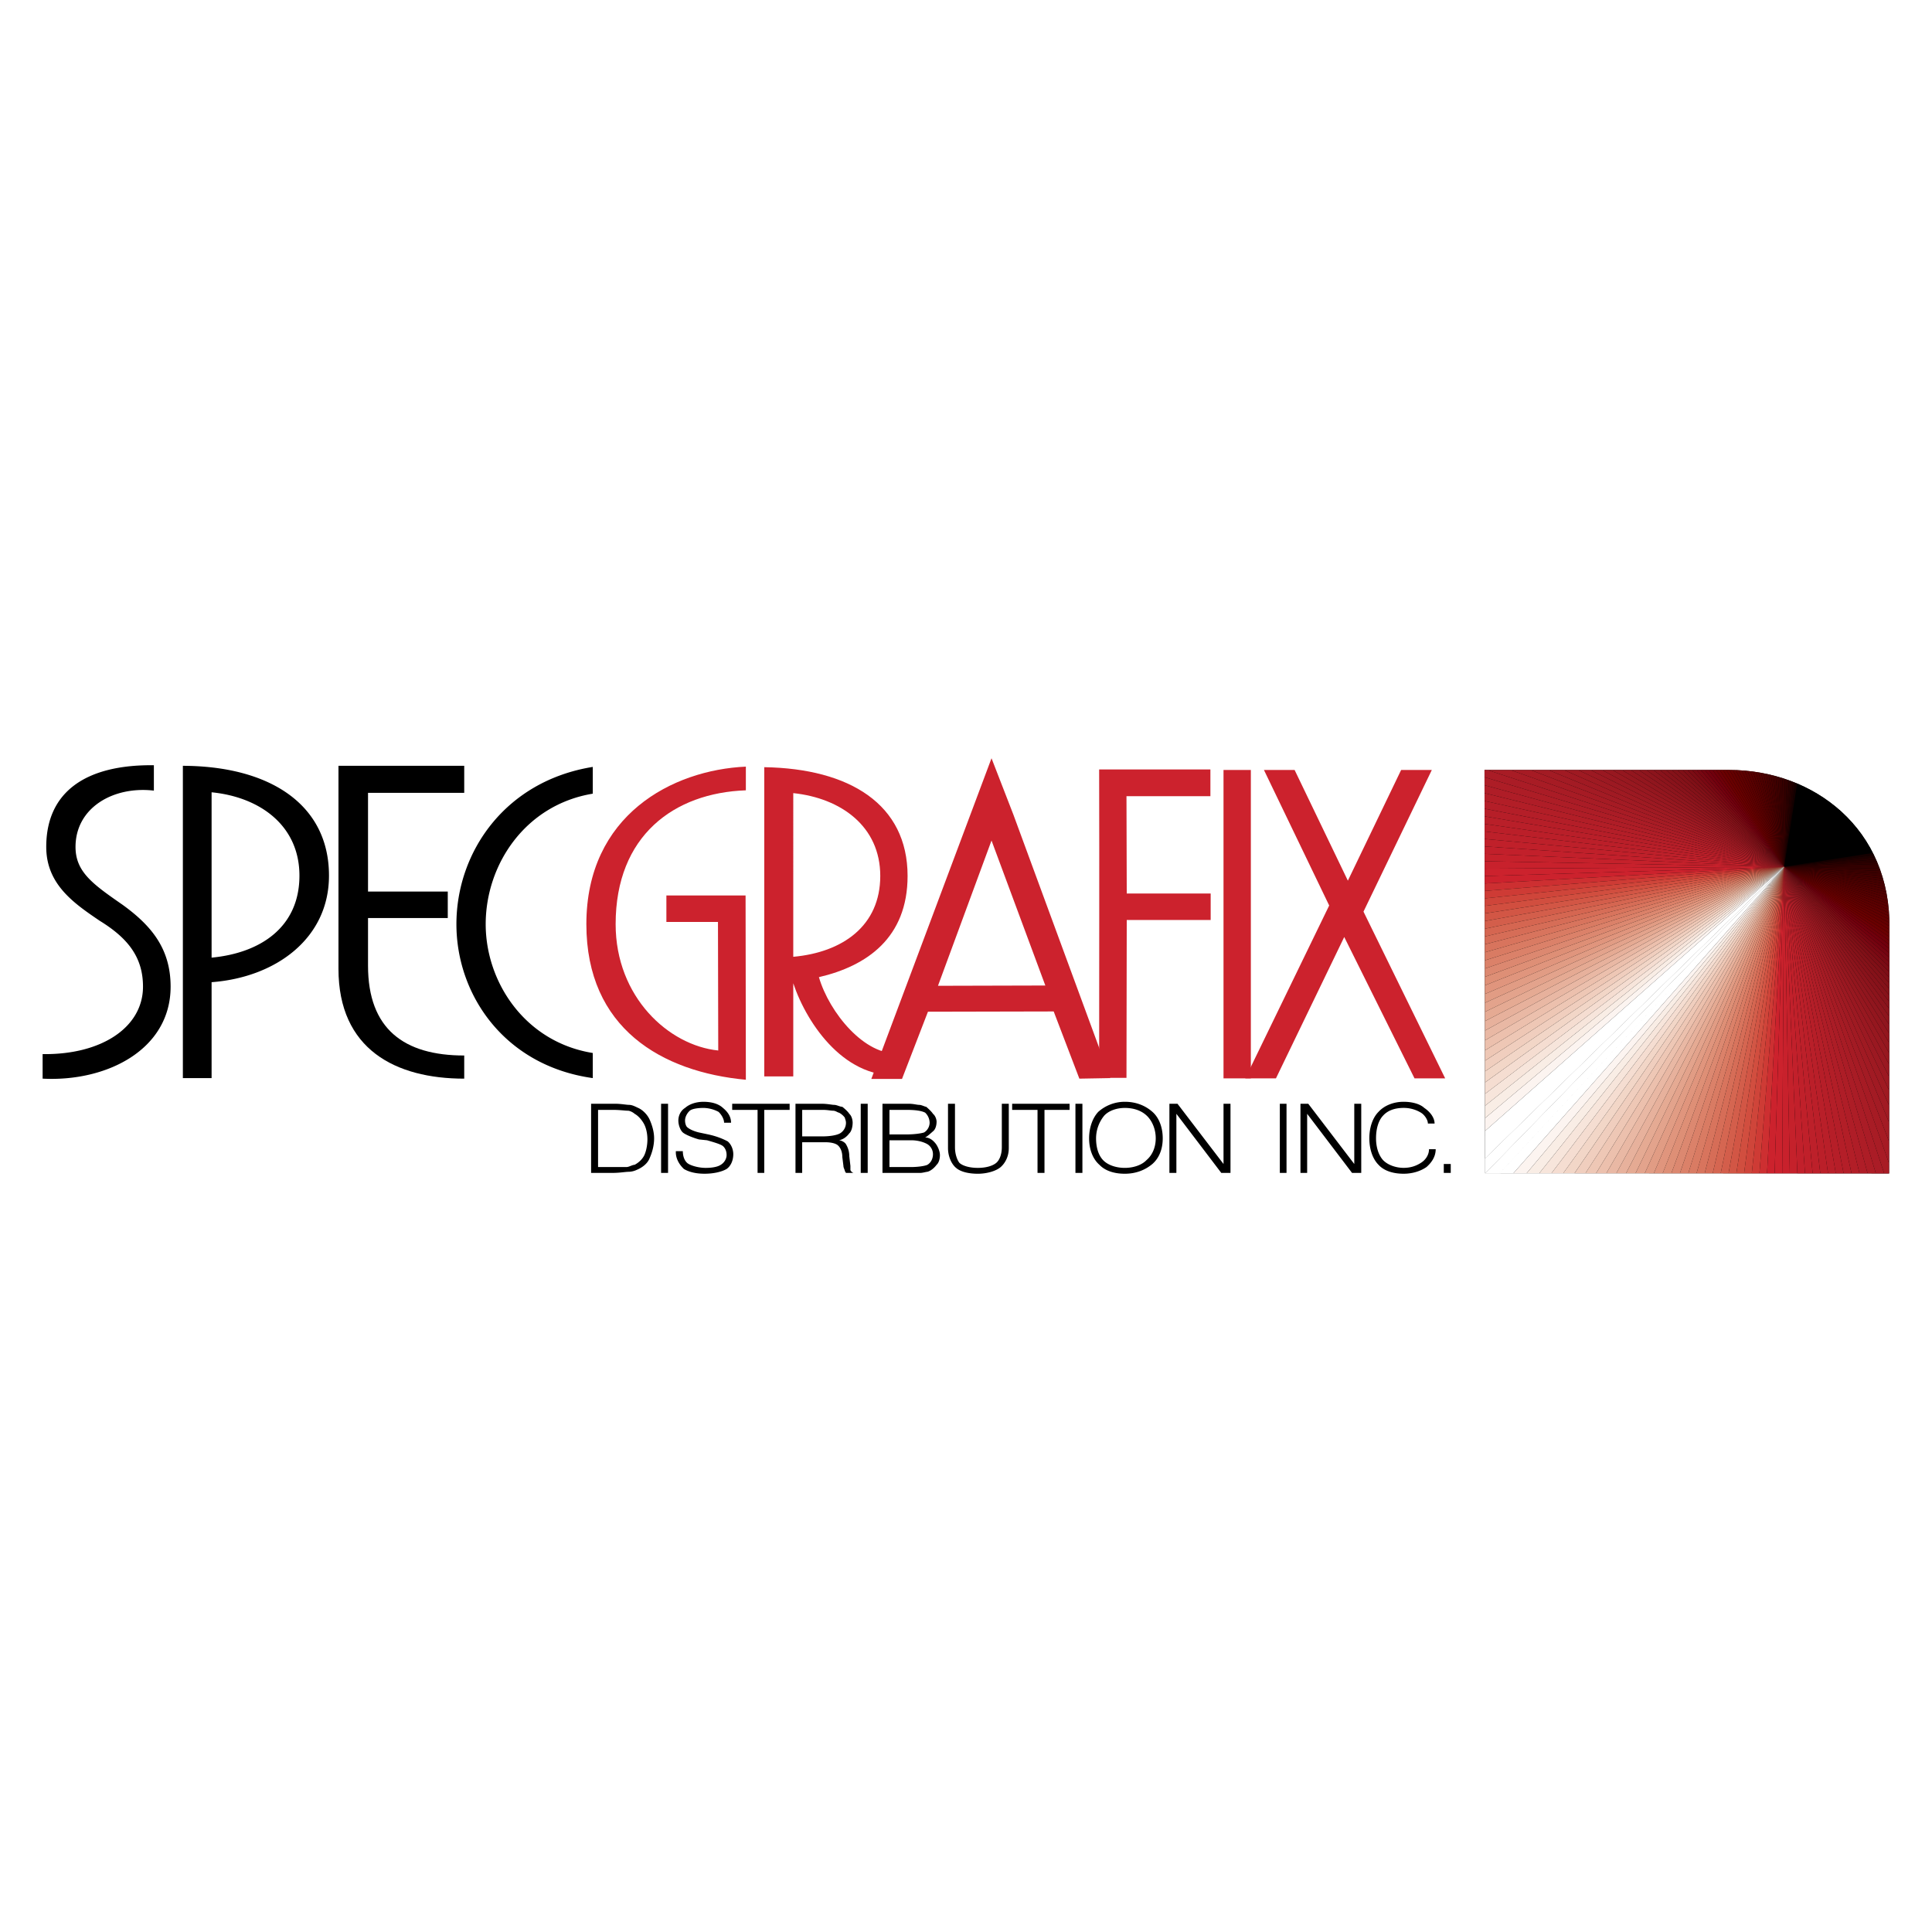 <svg xmlns="http://www.w3.org/2000/svg" xmlns:xlink="http://www.w3.org/1999/xlink" width="2500" height="2500" viewBox="0 0 192.756 192.756"><path fill-rule="evenodd" clip-rule="evenodd" fill="#fff" d="M0 0h192.756v192.756H0V0z"/><path d="M36.718 88.95v-9.848h9.598v-2.698H33.769v20.252c0 8.04 5.703 10.961 12.547 10.961v-2.309c-6.009 0-9.598-2.644-9.598-8.958v-4.757h7.956V88.95h-7.956z" fill-rule="evenodd" clip-rule="evenodd"/><defs><path id="a" d="M148.109 76.821h24.426c8.373 0 16.164 5.842 15.969 15.857l-.027 24.398-40.312-.028-.056-40.227z"/></defs><clipPath id="b"><use xlink:href="#a" overflow="visible"/></clipPath><path d="M148.109 76.821h24.426c8.373 0 16.164 5.842 15.969 15.857l-.027 24.398-40.312-.028-.056-40.227z" clip-path="url(#b)"/><path d="M178.002 86.482l30.621-29.874a43.96 43.96 0 0 0-.748-.748" clip-path="url(#b)"/><path d="M178.002 86.482l30.621-29.874a43.96 43.96 0 0 0-.748-.748M178.002 86.482l29.873-30.622c-.252-.247-.508-.49-.766-.729M178.002 86.482l31.352-29.107a44.06 44.06 0 0 0-.73-.767M178.002 86.482l29.107-31.352c-.26-.24-.521-.477-.785-.71" clip-path="url(#b)"/><path d="M178.002 86.482l32.061-28.323a40.105 40.105 0 0 0-.709-.784M178.002 86.482l28.322-32.062a35.549 35.549 0 0 0-.803-.691M178.002 86.482l32.752-27.521c-.227-.27-.457-.537-.691-.802" clip-path="url(#b)"/><path d="M178.002 86.482l27.52-32.753c-.27-.227-.543-.45-.818-.671M178.002 86.482l33.422-26.703a39.885 39.885 0 0 0-.67-.819M178.002 86.482l26.701-33.424c-.275-.22-.553-.437-.834-.65M178.002 86.482l34.072-25.868c-.213-.281-.43-.559-.65-.834" clip-path="url(#b)"/><path d="M178.002 86.482l25.867-34.074a38.192 38.192 0 0 0-.852-.629M178.002 86.482l34.703-25.017c-.207-.286-.416-.57-.631-.851" clip-path="url(#b)"/><path d="M178.002 86.482l25.016-34.703a37.283 37.283 0 0 0-.865-.608M178.002 86.482l35.311-24.151a47.9 47.9 0 0 0-.607-.866M178.002 86.482l24.15-35.312a37.38 37.38 0 0 0-.881-.586" clip-path="url(#b)"/><path d="M178.002 86.482l35.896-23.271a42.044 42.044 0 0 0-.586-.881M178.002 86.482l23.27-35.898c-.297-.192-.594-.38-.895-.565M178.002 86.482l36.461-22.375c-.184-.3-.371-.599-.564-.895" clip-path="url(#b)"/><path d="M178.002 86.482l22.375-36.463a43.623 43.623 0 0 0-.91-.542M178.002 86.482l37.004-21.467a41.901 41.901 0 0 0-.543-.909" clip-path="url(#b)"/><path d="M178.002 86.482l21.465-37.005c-.305-.177-.611-.35-.922-.52M178.002 86.482l37.523-20.545c-.17-.31-.342-.617-.52-.922" clip-path="url(#b)"/><path d="M178.002 86.482l20.543-37.524a41.468 41.468 0 0 0-.934-.497M178.002 86.482l38.02-19.61c-.16-.313-.326-.625-.496-.935" clip-path="url(#b)"/><path d="M178.002 86.482l19.609-38.021a41.766 41.766 0 0 0-.947-.473M178.002 86.482l38.494-18.664a37.969 37.969 0 0 0-.475-.946M178.002 86.482l18.662-38.495a41.692 41.692 0 0 0-.957-.45" clip-path="url(#b)"/><path d="M178.002 86.482l38.943-17.706a41.731 41.731 0 0 0-.449-.958M178.002 86.482l17.705-38.944c-.32-.146-.645-.288-.969-.426M178.002 86.482l39.369-16.737a36.046 36.046 0 0 0-.426-.969M178.002 86.482l16.736-39.371c-.324-.138-.65-.272-.979-.402M178.002 86.482l39.771-15.758a49.03 49.03 0 0 0-.402-.979" clip-path="url(#b)"/><path d="M178.002 86.482L193.76 46.71c-.328-.13-.658-.256-.988-.377M178.002 86.482l40.148-14.77a34.616 34.616 0 0 0-.377-.988M178.002 86.482l14.77-40.15c-.332-.122-.664-.24-.998-.353" clip-path="url(#b)"/><path d="M178.002 86.482l40.502-13.772c-.113-.334-.23-.667-.354-.998M178.002 86.482l13.771-40.503a40.67 40.67 0 0 0-1.006-.328" clip-path="url(#b)"/><path d="M178.002 86.482l40.83-12.766a43.724 43.724 0 0 0-.328-1.006M178.002 86.482l12.766-40.831a48.747 48.747 0 0 0-1.014-.304M178.002 86.482l41.133-11.752a36.77 36.77 0 0 0-.303-1.014" clip-path="url(#b)"/><path d="M178.002 86.482l11.752-41.135c-.34-.097-.68-.189-1.021-.278M178.002 86.482l41.412-10.731a40.552 40.552 0 0 0-.279-1.021M178.002 86.482l10.73-41.413a46.575 46.575 0 0 0-1.027-.253" clip-path="url(#b)"/><path d="M178.002 86.482l41.664-9.704c-.08-.344-.164-.686-.252-1.028M178.002 86.482l9.703-41.666a41.41 41.41 0 0 0-1.033-.227" clip-path="url(#b)"/><path d="M178.002 86.482l41.893-8.67c-.072-.346-.148-.69-.229-1.034M178.002 86.482l8.67-41.893a40.522 40.522 0 0 0-1.039-.202M178.002 86.482l42.094-7.631a46.408 46.408 0 0 0-.201-1.039" clip-path="url(#b)"/><path d="M178.002 86.482l7.631-42.094a42.025 42.025 0 0 0-1.043-.176M178.002 86.482l42.27-6.588a45.365 45.365 0 0 0-.176-1.043" clip-path="url(#b)"/><path d="M178.002 86.482l6.588-42.271c-.35-.054-.699-.104-1.049-.149M178.002 86.482l42.42-5.541a51.7 51.7 0 0 0-.15-1.047" clip-path="url(#b)" fill="#140000"/><path d="M178.002 86.482l5.539-42.42a45.65 45.65 0 0 0-1.051-.125M178.002 86.482l42.543-4.489a46.298 46.298 0 0 0-.123-1.051" clip-path="url(#b)" fill="#1c0000"/><path d="M178.002 86.482l4.488-42.544a40.76 40.76 0 0 0-1.053-.098M178.002 86.482l42.641-3.436a37.168 37.168 0 0 0-.098-1.054" clip-path="url(#b)" fill="#230000"/><path d="M178.002 86.482l3.436-42.643a46.878 46.878 0 0 0-1.057-.072M178.002 86.482l42.713-2.38c-.02-.353-.043-.704-.072-1.056" clip-path="url(#b)" fill="#280000"/><path d="M178.002 86.482l2.379-42.714c-.352-.02-.705-.035-1.057-.045M178.002 86.482l42.76-1.323a46.434 46.434 0 0 0-.047-1.057" clip-path="url(#b)" fill="#2d0000"/><path d="M178.002 86.482l1.322-42.76a41.56 41.56 0 0 0-1.059-.02M178.002 86.482l42.779-.265c-.002-.353-.01-.706-.02-1.058" clip-path="url(#b)" fill="#320000"/><path d="M178.002 86.482l.264-42.78h-.264c-.266 0-.529.002-.795.007M178.002 86.482l42.771.793c.006-.265.008-.529.008-.793v-.265" clip-path="url(#b)" fill="#350000"/><path d="M178.002 86.482l-.795-42.773c-.352.006-.705.017-1.057.033M178.002 86.482l42.74 1.851c.014-.352.025-.705.031-1.058" clip-path="url(#b)" fill="#380000"/><path d="M178.002 86.482l-1.852-42.74c-.354.015-.705.035-1.057.059M178.002 86.482l42.68 2.908c.025-.352.045-.704.061-1.057" clip-path="url(#b)" fill="#3b0000"/><path d="M178.002 86.482L175.094 43.8a46.83 46.83 0 0 0-1.055.085M178.002 86.482l42.596 3.963c.033-.352.061-.703.084-1.055" clip-path="url(#b)" fill="#3d0000"/><path d="M178.002 86.482l-3.963-42.597c-.352.033-.703.07-1.053.111M178.002 86.482l42.484 5.015c.041-.351.078-.701.111-1.052" clip-path="url(#b)" fill="#400000"/><path d="M178.002 86.482l-5.016-42.485c-.35.041-.701.087-1.049.137M178.002 86.482l42.348 6.064c.051-.35.096-.699.137-1.049" clip-path="url(#b)" fill="#420000"/><path d="M178.002 86.482l-6.064-42.349c-.35.05-.699.104-1.047.163M178.002 86.482l42.186 7.11c.059-.348.111-.696.162-1.045" clip-path="url(#b)" fill="#450000"/><path d="M178.002 86.482l-7.111-42.186c-.348.059-.695.122-1.041.189M178.002 86.482l41.996 8.151c.066-.347.129-.693.189-1.042" clip-path="url(#b)" fill="#470000"/><path d="M178.002 86.482l-8.152-41.997c-.346.067-.691.139-1.035.214M178.002 86.482l41.781 9.188c.076-.345.146-.69.215-1.036" clip-path="url(#b)" fill="#4a0000"/><path d="M178.002 86.482L168.814 44.7c-.346.076-.689.156-1.031.24M178.002 86.482L219.543 96.7a46.5 46.5 0 0 0 .24-1.03" clip-path="url(#b)" fill="#4c0000"/><path d="M178.002 86.482L167.783 44.94c-.342.084-.684.173-1.025.265M178.002 86.482l41.275 11.242c.094-.34.182-.682.266-1.024" clip-path="url(#b)" fill="#4e0000"/><path d="M178.002 86.482l-11.244-41.277c-.34.093-.68.19-1.018.291M178.002 86.482l40.984 12.26c.102-.338.199-.677.291-1.018" clip-path="url(#b)" fill="#510000"/><path d="M178.002 86.482L165.74 45.496c-.338.102-.674.207-1.01.316M178.002 86.482l40.67 13.27c.109-.335.215-.672.314-1.01" clip-path="url(#b)" fill="#530000"/><path d="M178.002 86.482l-13.271-40.67c-.334.109-.668.223-1.002.34M178.002 86.482l40.328 14.271c.119-.332.232-.666.342-1.002" clip-path="url(#b)" fill="#500"/><path d="M178.002 86.482l-14.273-40.33a51.3 51.3 0 0 0-.992.365M178.002 86.482l39.963 15.266c.127-.33.248-.661.365-.994" clip-path="url(#b)" fill="#580000"/><path d="M178.002 86.482l-15.266-39.964c-.33.126-.658.256-.984.39M178.002 86.482l39.574 16.249c.133-.326.264-.654.389-.983" clip-path="url(#b)" fill="#5a0000"/><path d="M178.002 86.482l-16.25-39.574c-.326.134-.65.271-.975.414M178.002 86.482l39.16 17.223c.141-.322.279-.647.414-.974" clip-path="url(#b)" fill="#5c0000"/><path d="M178.002 86.482l-17.225-39.16c-.322.142-.643.288-.963.438M178.002 86.482l38.721 18.186c.15-.318.297-.64.439-.963" clip-path="url(#b)" fill="#5e0000"/><path d="M178.002 86.482L159.814 47.76c-.318.15-.637.304-.951.462M178.002 86.482l38.26 19.139c.158-.315.312-.633.461-.953" clip-path="url(#b)" fill="#600000"/><path d="M178.002 86.482l-19.139-38.261c-.316.158-.629.319-.941.485M178.002 86.482l37.775 20.079c.164-.312.326-.625.484-.94" clip-path="url(#b)" fill="#620000"/><path d="M178.002 86.482l-20.08-37.775c-.311.165-.621.335-.928.508M178.002 86.482l37.266 21.007c.174-.308.344-.616.51-.928" clip-path="url(#b)" fill="#640000"/><path d="M178.002 86.482l-21.008-37.268a46.35 46.35 0 0 0-.916.531M178.002 86.482l36.736 21.922c.18-.303.357-.607.529-.915" clip-path="url(#b)" fill="#670000"/><path d="M178.002 86.482l-21.924-36.736c-.303.181-.604.365-.902.553M178.002 86.482l36.182 22.824c.189-.298.373-.599.555-.902" clip-path="url(#b)" fill="#690000"/><path d="M178.002 86.482l-22.826-36.183c-.297.188-.594.38-.887.576M178.002 86.482l35.605 23.712c.197-.293.389-.589.576-.888" clip-path="url(#b)" fill="#6b0001"/><path d="M178.002 86.482l-23.713-35.607a37.36 37.36 0 0 0-.873.598M178.002 86.482l35.01 24.586c.201-.289.4-.58.598-.874" clip-path="url(#b)" fill="#6d0005"/><path d="M178.002 86.482l-24.586-35.01c-.289.203-.576.409-.859.619M178.002 86.482l34.391 25.444c.209-.284.416-.569.619-.858" clip-path="url(#b)" fill="#6f0008"/><path d="M178.002 86.482l-25.445-34.391c-.283.21-.564.423-.842.64M178.002 86.482l33.75 26.287c.217-.278.43-.56.641-.843" clip-path="url(#b)" fill="#71000c"/><path d="M178.002 86.482l-26.287-33.751c-.279.217-.555.437-.828.66M178.002 86.482l33.09 27.113c.223-.272.443-.548.66-.826" clip-path="url(#b)" fill="#73010e"/><path d="M178.002 86.482l-27.115-33.091a57.3 57.3 0 0 0-.811.681M178.002 86.482l32.408 27.924a40.6 40.6 0 0 0 .682-.811" clip-path="url(#b)" fill="#750410"/><path d="M178.002 86.482l-27.926-32.41c-.266.23-.531.464-.793.701M178.002 86.482l31.709 28.717c.236-.262.471-.525.699-.793" clip-path="url(#b)" fill="#780712"/><path d="M178.002 86.482l-28.719-31.709c-.26.236-.52.477-.775.72M178.002 86.482l30.988 29.492c.244-.255.482-.514.721-.775" clip-path="url(#b)" fill="#7a0913"/><path d="M178.002 86.482l-29.494-30.989c-.256.243-.508.489-.758.739M178.002 86.482l30.25 30.25c.248-.249.496-.502.738-.758" clip-path="url(#b)" fill="#7c0c14"/><path d="M178.002 86.482l-30.252-30.25c-.248.25-.494.502-.738.757M178.002 86.482l29.492 30.989c.256-.243.508-.489.758-.739" clip-path="url(#b)" fill="#7e0e16"/><path d="M178.002 86.482l-30.99-29.493c-.242.256-.482.515-.721.776M178.002 86.482l28.717 31.709c.262-.236.52-.477.775-.72" clip-path="url(#b)" fill="#801017"/><path d="M178.002 86.482l-31.711-28.717c-.236.261-.469.526-.699.793M178.002 86.482l27.924 32.41c.268-.23.531-.464.793-.701" clip-path="url(#b)" fill="#831118"/><path d="M178.002 86.482l-32.41-27.924c-.23.267-.457.538-.682.81M178.002 86.482l27.113 33.091c.273-.224.543-.451.811-.681" clip-path="url(#b)" fill="#851219"/><path d="M178.002 86.482L144.91 59.368c-.223.273-.443.549-.66.827M178.002 86.482l26.287 33.751c.277-.217.553-.437.826-.66" clip-path="url(#b)" fill="#87121a"/><path d="M178.002 86.482L144.25 60.195c-.217.278-.43.559-.641.843M178.002 86.482l25.443 34.391c.283-.21.564-.423.844-.64" clip-path="url(#b)" fill="#89131b"/><path d="M178.002 86.482l-34.393-25.444c-.209.284-.416.57-.617.858M178.002 86.482l24.586 35.01c.287-.203.574-.409.857-.619" clip-path="url(#b)" fill="#8c141c"/><path d="M178.002 86.482l-35.01-24.586c-.203.289-.402.58-.598.874M178.002 86.482l23.711 35.607c.295-.195.586-.395.875-.598" clip-path="url(#b)" fill="#8e151d"/><path d="M178.002 86.482L142.395 62.77c-.195.293-.389.589-.576.888M178.002 86.482l22.824 36.183c.297-.188.594-.38.887-.575" clip-path="url(#b)" fill="#90161e"/><path d="M178.002 86.482l-36.184-22.824a41.81 41.81 0 0 0-.553.901M178.002 86.482l21.922 36.736c.303-.181.604-.365.902-.554" clip-path="url(#b)" fill="#93161e"/><path d="M178.002 86.482L141.266 64.56c-.182.303-.359.608-.531.916M178.002 86.482l21.006 37.268c.309-.174.613-.351.916-.531" clip-path="url(#b)" fill="#95171f"/><path d="M178.002 86.482l-37.268-21.007c-.174.307-.344.617-.508.928M178.002 86.482l20.078 37.775c.311-.166.621-.335.928-.508" clip-path="url(#b)" fill="#981820"/><path d="M178.002 86.482l-37.775-20.079c-.166.312-.328.625-.486.94M178.002 86.482l19.137 38.261c.316-.158.629-.319.941-.485" clip-path="url(#b)" fill="#9a1821"/><path d="M178.002 86.482L139.74 67.344c-.158.315-.311.633-.461.952M178.002 86.482l18.186 38.723c.318-.15.637-.305.951-.462" clip-path="url(#b)" fill="#9c1922"/><path d="M178.002 86.482l-38.723-18.187c-.15.319-.297.641-.438.964M178.002 86.482l17.223 39.16c.322-.143.643-.288.963-.438" clip-path="url(#b)" fill="#9f1a22"/><path d="M178.002 86.482l-39.16-17.223c-.143.323-.281.647-.414.974M178.002 86.482l16.248 39.574c.326-.134.65-.272.975-.414" clip-path="url(#b)" fill="#a11a23"/><path d="M178.002 86.482l-39.574-16.249a34.7 34.7 0 0 0-.391.984M178.002 86.482l15.264 39.964c.33-.126.658-.256.984-.39" clip-path="url(#b)" fill="#a31b24"/><path d="M178.002 86.482l-39.965-15.265c-.125.33-.248.661-.365.993M178.002 86.482l14.271 40.329c.332-.117.664-.239.992-.365" clip-path="url(#b)" fill="#a61b24"/><path d="M178.002 86.482l-40.33-14.272c-.117.333-.23.667-.34 1.002M178.002 86.482l13.27 40.67c.336-.109.67-.223 1.002-.341" clip-path="url(#b)" fill="#a81c25"/><path d="M178.002 86.482l-40.67-13.27c-.109.335-.215.672-.316 1.01M178.002 86.482l12.26 40.985c.338-.101.674-.206 1.01-.315" clip-path="url(#b)" fill="#aa1c26"/><path d="M178.002 86.482l-40.986-12.26c-.102.338-.199.677-.291 1.018M178.002 86.482l11.242 41.276c.34-.093.68-.189 1.018-.291" clip-path="url(#b)" fill="#ad1d26"/><path d="M178.002 86.482L136.725 75.24c-.092.34-.182.682-.266 1.024M178.002 86.482l10.217 41.542c.344-.084.684-.173 1.025-.266" clip-path="url(#b)" fill="#af1d27"/><path d="M178.002 86.482l-41.543-10.218c-.084.342-.164.686-.24 1.031M178.002 86.482l9.188 41.782c.344-.076.688-.156 1.029-.24" clip-path="url(#b)" fill="#b21e27"/><path d="M178.002 86.482l-41.783-9.188c-.076.345-.146.69-.215 1.036M178.002 86.482l8.15 41.996c.346-.066.691-.139 1.037-.214" clip-path="url(#b)" fill="#b41e28"/><path d="M178.002 86.482l-41.998-8.151c-.066.346-.129.693-.188 1.041M178.002 86.482l7.109 42.186c.348-.059.695-.122 1.041-.189" clip-path="url(#b)" fill="#b61e28"/><path d="M178.002 86.482l-42.186-7.11c-.059.348-.113.697-.164 1.046M178.002 86.482l6.064 42.348c.348-.05.697-.104 1.045-.162" clip-path="url(#b)" fill="#b91f29"/><path d="M178.002 86.482l-42.35-6.064c-.049.349-.096.699-.137 1.049M178.002 86.482l5.014 42.485c.352-.042.701-.087 1.051-.138" clip-path="url(#b)" fill="#bb1f29"/><path d="M178.002 86.482l-42.486-5.015c-.041.35-.078.701-.111 1.052M178.002 86.482l3.961 42.596c.352-.032.703-.069 1.053-.11" clip-path="url(#b)" fill="#bd202a"/><path d="M178.002 86.482l-42.598-3.963a46.82 46.82 0 0 0-.084 1.055M178.002 86.482l2.906 42.682a40.18 40.18 0 0 0 1.055-.086" clip-path="url(#b)" fill="#c0202a"/><path d="M178.002 86.482l-42.682-2.908c-.023.353-.045.705-.059 1.057M178.002 86.482l1.85 42.74c.354-.016.705-.035 1.057-.059" clip-path="url(#b)" fill="#c2202b"/><path d="M178.002 86.482l-42.74-1.852c-.016.353-.027.705-.033 1.058M178.002 86.482l.793 42.772c.352-.007.705-.018 1.057-.032" clip-path="url(#b)" fill="#c5212b"/><path d="M178.002 86.482l-42.773-.793a34.943 34.943 0 0 0-.006 1.058M178.002 86.482l-.266 42.779.266.001c.264 0 .527-.003.793-.008" clip-path="url(#b)" fill="#c8212c"/><path d="M178.002 86.482l-42.779.265c.002.353.008.706.02 1.058M178.002 86.482l-1.324 42.76c.354.011.705.018 1.059.02" clip-path="url(#b)" fill="#cc222d"/><path d="M178.002 86.482l-42.76 1.322c.01.353.025.705.045 1.058M178.002 86.482l-2.381 42.714c.354.02.705.035 1.057.046" clip-path="url(#b)" fill="#cc222d"/><path d="M178.002 86.482l-42.715 2.38c.02.352.043.704.072 1.056M178.002 86.482l-3.436 42.642c.352.028.703.053 1.055.072" clip-path="url(#b)" fill="#cd2f31"/><path d="M178.002 86.482l-42.643 3.436c.027.352.061.703.098 1.054M178.002 86.482l-4.49 42.544c.352.037.703.069 1.055.098" clip-path="url(#b)" fill="#ce3b35"/><path d="M178.002 86.482l-42.545 4.489c.037.351.078.701.125 1.051M178.002 86.482l-5.541 42.42c.35.046.701.087 1.051.124" clip-path="url(#b)" fill="#cf453a"/><path d="M178.002 86.482l-42.42 5.54c.045.35.096.699.148 1.047M178.002 86.482l-6.588 42.27c.348.055.697.104 1.047.15" clip-path="url(#b)" fill="#d14e3f"/><path d="M178.002 86.482L135.73 93.07c.055.348.113.696.176 1.043M178.002 86.482l-7.633 42.094c.348.063.695.122 1.045.176" clip-path="url(#b)" fill="#d25645"/><path d="M178.002 86.482l-42.096 7.631c.064.347.131.693.203 1.039M178.002 86.482l-8.67 41.893c.344.071.691.139 1.037.201" clip-path="url(#b)" fill="#d35e4b"/><path d="M178.002 86.482l-41.893 8.67c.07.346.146.69.227 1.033M178.002 86.482l-9.705 41.665c.344.08.689.155 1.035.228" clip-path="url(#b)" fill="#d56651"/><path d="M178.002 86.482l-41.666 9.703c.08.344.164.687.252 1.028M178.002 86.482l-10.732 41.412c.342.089.684.173 1.027.253" clip-path="url(#b)" fill="#d66d57"/><path d="M178.002 86.482l-41.414 10.731c.09.341.182.682.279 1.021M178.002 86.482l-11.754 41.134c.34.098.68.19 1.021.278" clip-path="url(#b)" fill="#d8745d"/><path d="M178.002 86.482l-41.135 11.752c.096.34.197.678.303 1.014M178.002 86.482l-12.768 40.831c.338.105.676.206 1.014.303" clip-path="url(#b)" fill="#d97b63"/><path d="M178.002 86.482L137.17 99.248c.105.337.215.672.328 1.006M178.002 86.482l-13.773 40.503c.334.113.67.223 1.006.328" clip-path="url(#b)" fill="#db8169"/><path d="M178.002 86.482l-40.504 13.771c.113.334.232.667.354.998M178.002 86.482l-14.77 40.149c.33.122.662.239.996.354" clip-path="url(#b)" fill="#dc8870"/><path d="M178.002 86.482l-40.15 14.77c.121.331.248.66.377.988M178.002 86.482l-15.76 39.771c.328.131.658.256.99.378" clip-path="url(#b)" fill="#de8f76"/><path d="M178.002 86.482l-39.773 15.758c.131.328.264.654.402.979M178.002 86.482l-16.738 39.37c.324.138.65.272.979.401" clip-path="url(#b)" fill="#e0957d"/><path d="M178.002 86.482l-39.371 16.737c.139.324.279.647.426.969M178.002 86.482l-17.707 38.944c.322.146.645.288.969.426" clip-path="url(#b)" fill="#e19c84"/><path d="M178.002 86.482l-38.945 17.706c.146.321.297.64.451.958M178.002 86.482l-18.664 38.494c.316.154.637.304.957.45" clip-path="url(#b)" fill="#e3a38c"/><path d="M178.002 86.482l-38.494 18.664c.152.316.311.633.473.946M178.002 86.482l-19.611 38.021c.314.162.629.319.947.474" clip-path="url(#b)" fill="#e5aa93"/><path d="M178.002 86.482l-38.021 19.61c.162.313.328.625.496.935M178.002 86.482l-20.545 37.524c.309.169.621.335.934.496" clip-path="url(#b)" fill="#e7b19c"/><path d="M178.002 86.482l-37.525 20.545c.17.309.344.616.52.922M178.002 86.482l-21.467 37.004c.305.178.611.351.922.521" clip-path="url(#b)" fill="#e9b8a4"/><path d="M178.002 86.482l-37.006 21.467c.178.305.357.607.543.908M178.002 86.482l-22.375 36.462c.299.185.604.365.908.542" clip-path="url(#b)" fill="#ecc0ad"/><path d="M178.002 86.482l-36.463 22.375c.184.301.373.6.564.895M178.002 86.482L154.73 122.38c.297.192.596.38.896.564" clip-path="url(#b)" fill="#eec7b5"/><path d="M178.002 86.482l-35.898 23.27c.191.297.387.59.586.881M178.002 86.482l-24.152 35.311c.291.199.586.395.881.587" clip-path="url(#b)" fill="#f0cebe"/><path d="M178.002 86.482l-35.312 24.15c.199.292.402.58.609.866M178.002 86.482l-25.018 34.703c.285.206.574.408.865.607" clip-path="url(#b)" fill="#f2d6c7"/><path d="M178.002 86.482l-34.703 25.017c.205.286.416.57.629.851M178.002 86.482l-25.869 34.073c.281.214.564.423.852.63" clip-path="url(#b)" fill="#f5ddd1"/><path d="M178.002 86.482l-34.074 25.867c.213.281.43.56.65.835M178.002 86.482l-26.703 33.423c.275.221.553.438.834.65" clip-path="url(#b)" fill="#f7e5db"/><path d="M178.002 86.482l-33.424 26.702c.221.276.443.549.67.819M178.002 86.482l-27.521 32.752c.27.228.543.451.818.671" clip-path="url(#b)" fill="#f9ede5"/><path d="M178.002 86.482l-32.754 27.521c.227.27.457.537.691.801M178.002 86.482l-28.324 32.062c.266.233.533.464.803.69" clip-path="url(#b)" fill="#fcf4f0"/><path d="M178.002 86.482l-32.062 28.322c.234.265.471.526.711.785M178.002 86.482l-29.107 31.352c.258.24.52.477.783.71M178.002 86.482L146.65 115.59c.24.258.482.514.729.766M178.002 86.482l-29.875 30.622c.254.246.508.489.768.729" clip-path="url(#b)" fill="#fff"/><path d="M178.002 86.482l-30.623 29.873c.246.253.496.502.748.749" clip-path="url(#b)" fill="#fff"/><path d="M178.002 86.482l-30.623 29.873c.246.253.496.502.748.749" clip-path="url(#b)" fill="#fff"/><path fill-rule="evenodd" clip-rule="evenodd" fill="#cc222d" d="M129.164 76.821h-3.06l6.509 13.52-8.373 17.249h3.061l6.814-14.105 7.012 14.105h3.059l-8.151-16.636 6.817-14.133h-3.061l-5.314 11.044-5.313-11.044z"/><path fill-rule="evenodd" clip-rule="evenodd" fill="#cc222d" d="M124.797 107.59V76.821h-2.727v30.769h2.727zM112.416 89.145l-.027-9.709h8.373v-2.67h-11.1c.027 11.378 0 18.083 0 30.769h2.727l.027-15.746h8.373v-2.643h-8.373v-.001z"/><path d="M104.293 98.325l-10.711.028 5.342-14.494 5.369 14.466zm-11.712 2.615l12.546-.027 2.561 6.704 3.088-.056-9.682-26.317-2.17-5.592-11.991 31.992h3.06l2.588-6.704z" fill-rule="evenodd" clip-rule="evenodd" fill="#cc222d"/><path d="M81.703 97.491c4.785-1.113 8.847-3.923 8.847-10.099 0-7.15-5.786-10.711-14.299-10.85v30.852h2.893v-9.291c1.418 4.229 5.341 9.764 10.85 9.124l-.278-2.142c-3.423.307-6.984-4.061-8.013-7.594zm-2.559-2.031V79.13c4.757.501 8.68 3.311 8.68 8.263-.001 4.979-3.756 7.622-8.68 8.067zM71.632 91.983l.027 12.825c-4.952-.501-10.237-5.341-10.237-12.603 0-8.847 5.842-13.103 12.992-13.354v-2.364c-7.344.334-15.913 4.841-15.913 15.718 0 10.404 7.539 14.744 15.913 15.523l-.028-18.388h-7.901v2.643h5.147z" fill-rule="evenodd" clip-rule="evenodd" fill="#cc222d"/><path d="M48.458 92.205c0-5.953 3.95-11.906 10.683-13.02v-2.67c-8.764 1.419-13.604 8.512-13.604 15.69 0 7.094 4.841 14.133 13.604 15.356v-2.504c-6.733-1.084-10.683-7.037-10.683-12.852zM21.111 95.544V79.047c4.812.473 8.764 3.311 8.764 8.317 0 5.064-3.785 7.706-8.764 8.18zm0 12.018v-9.569c6.371-.474 11.712-4.34 11.712-10.628 0-7.177-6.009-10.933-14.578-10.96v31.158h2.866v-.001zM7.535 84.499c0-3.922 3.783-6.092 7.817-5.619v-2.532c-6.732-.083-10.738 2.615-10.738 8.151 0 3.728 2.754 5.62 5.341 7.372 2.754 1.697 4.312 3.589 4.312 6.565 0 4.062-4.145 6.816-10.015 6.732v2.448c6.398.334 12.77-2.894 12.77-9.181 0-3.783-1.919-6.092-4.813-8.179-2.921-2.029-4.674-3.253-4.674-5.757zM59.669 116.436h2.838c.25 0 .584-.223.807-.223.361-.194.695-.473.918-.861.223-.39.361-1.085.361-1.67 0-.611-.139-1.195-.361-1.585s-.557-.779-.918-.974c-.111-.111-.445-.307-.668-.307-.25 0-.807-.083-1.502-.083h-1.475v5.703zm1.141-6.315h.556c.584 0 1.141.111 1.391.111.334 0 .668.194.918.306.445.195.918.668 1.141 1.169.223.5.445 1.168.445 1.863 0 .779-.223 1.475-.445 1.976-.223.584-.807.974-1.28 1.168a2.01 2.01 0 0 1-.779.195c-.361 0-.918.111-1.613.111h-2.17v-6.899h1.836zm5.147 6.9v-6.899h.695v6.899h-.695zm1.474-2.17h.695c0 .584.223 1.085.584 1.279.334.194 1.029.39 1.697.39.584 0 1.169-.084 1.502-.307.334-.194.584-.584.584-.973 0-.39-.139-.696-.361-.891-.223-.195-.918-.39-1.586-.584l-.807-.084c-.695-.194-1.391-.5-1.614-.695-.222-.194-.445-.695-.445-1.196 0-.473.223-.974.667-1.252.473-.417 1.168-.612 1.836-.612.807 0 1.502.195 1.947.612.473.39.807.862.807 1.475h-.695c0-.417-.334-.89-.557-1.085a3.317 3.317 0 0 0-1.502-.39c-.557 0-1.141.084-1.363.278-.223.195-.473.584-.473.974 0 .307.111.612.25.696.223.194.667.389 1.141.5l.918.195c.918.194 1.586.5 1.948.695.333.277.556.778.556 1.279 0 .584-.223 1.168-.668 1.475-.473.278-1.279.473-2.198.473-.918 0-1.585-.194-2.059-.473-.445-.418-.807-1.002-.807-1.669v-.11h.003zm8.152 2.17v-6.287h-2.532v-.612h5.731v.612H76.25v6.287h-.667zm4.451-3.645h2.059c.695 0 1.391-.111 1.725-.306a1.22 1.22 0 0 0 .584-1.058c0-.223-.111-.417-.111-.501a1.705 1.705 0 0 0-.584-.5c-.112 0-.334-.195-.584-.195-.223 0-.557-.083-1.029-.083h-2.059v2.643h-.001zm-.668 3.645v-6.899h2.615c.584 0 1.029.111 1.252.111.25 0 .584.194.807.194.25.195.584.501.695.696.223.194.334.584.334.89 0 .39-.111.862-.334 1.058-.222.306-.584.611-1.029.695.222 0 .584.194.695.389.111.195.333.585.333 1.197l.112.973v.39c0 .111.222.307.333.307H84.4l-.111-.195c0-.111-.139-.306-.139-.501l-.111-.89c0-.584-.222-.974-.445-1.168-.222-.195-.695-.307-1.251-.307h-2.309v3.061h-.668v-.001zm6.51 0v-6.899h.695v6.899h-.695zm2.865-.585h2.17c.696 0 1.391-.111 1.614-.223.334-.194.556-.584.556-1.057a1.17 1.17 0 0 0-.556-1.002c-.334-.194-.918-.389-1.614-.389h-2.17v2.671zm1.837-5.703h-1.836v2.448h1.725c.807 0 1.474-.111 1.725-.195.334-.194.557-.584.557-.974a1.41 1.41 0 0 0-.445-1.001c-.362-.195-1.029-.278-1.836-.278h.11zm-2.533 6.288v-6.899h2.644c.445 0 .807.111 1.029.111.222 0 .584.194.695.194.223.195.557.501.667.696.25.194.362.584.362.778 0 .39-.111.779-.362.974-.222.195-.556.501-.779.612.445 0 .779.278 1.029.584.223.278.445.779.445 1.169 0 .389-.111.778-.334.973-.223.307-.584.612-.918.696-.111 0-.473.111-.695.111H88.045v.001zm6.538-6.9h.695v4.34c0 .695.223 1.279.445 1.558.334.306 1.029.501 1.836.501.807 0 1.475-.195 1.836-.501.334-.278.557-.862.557-1.558v-4.34h.695v4.423c0 .808-.334 1.475-.807 1.892-.445.39-1.363.668-2.281.668-.918 0-1.725-.194-2.17-.584-.473-.39-.807-1.168-.807-1.976v-4.423h.001zm8.931 6.9v-6.287h-2.531v-.612h5.73v.612h-2.504v6.287h-.695zm3.783 0v-6.899h.695v6.899h-.695zm2.058-3.451c0 .891.223 1.67.695 2.17.445.473 1.252.779 2.17.779s1.725-.307 2.17-.779c.584-.5.918-1.279.918-2.17 0-.89-.334-1.669-.807-2.17-.557-.584-1.363-.862-2.281-.862-.807 0-1.613.278-2.059.779a3.585 3.585 0 0 0-.806 2.253zm-.695 0c0-1.084.361-2.059.918-2.643a3.981 3.981 0 0 1 2.643-1.002c1.141 0 2.059.39 2.754 1.002.668.584 1.031 1.559 1.031 2.643 0 1.085-.363 1.976-1.031 2.56-.695.584-1.613.974-2.754.974-1.029 0-1.947-.278-2.531-.891-.669-.584-1.03-1.558-1.03-2.643zm8.012 3.451v-6.899h.807l4.592 6.009v-6.009h.695v6.899h-.918l-4.48-5.897v5.897h-.696zm11.017 0v-6.899h.668v6.899h-.668zm2.059 0v-6.899h.779l4.59 6.009v-6.009h.695v6.899h-.918l-4.479-5.897v5.897h-.667zm12.824-2.366h.668c0 .779-.445 1.363-.918 1.78-.557.39-1.363.668-2.281.668-1.029 0-1.947-.278-2.504-.891-.584-.584-.918-1.558-.918-2.643 0-1.084.334-2.059.918-2.643.557-.612 1.475-1.002 2.504-1.002.807 0 1.613.195 2.059.612.584.39 1.029.974 1.029 1.559h-.668c0-.39-.361-.891-.695-1.085a3.311 3.311 0 0 0-1.725-.474c-.918 0-1.613.278-2.059.779-.445.473-.695 1.279-.695 2.253 0 .891.25 1.67.695 2.17.445.473 1.252.779 2.059.779.695 0 1.252-.195 1.725-.501.445-.276.806-.776.806-1.361zm1.475 2.366v-.891h.695v.891h-.695z" fill-rule="evenodd" clip-rule="evenodd"/></svg>